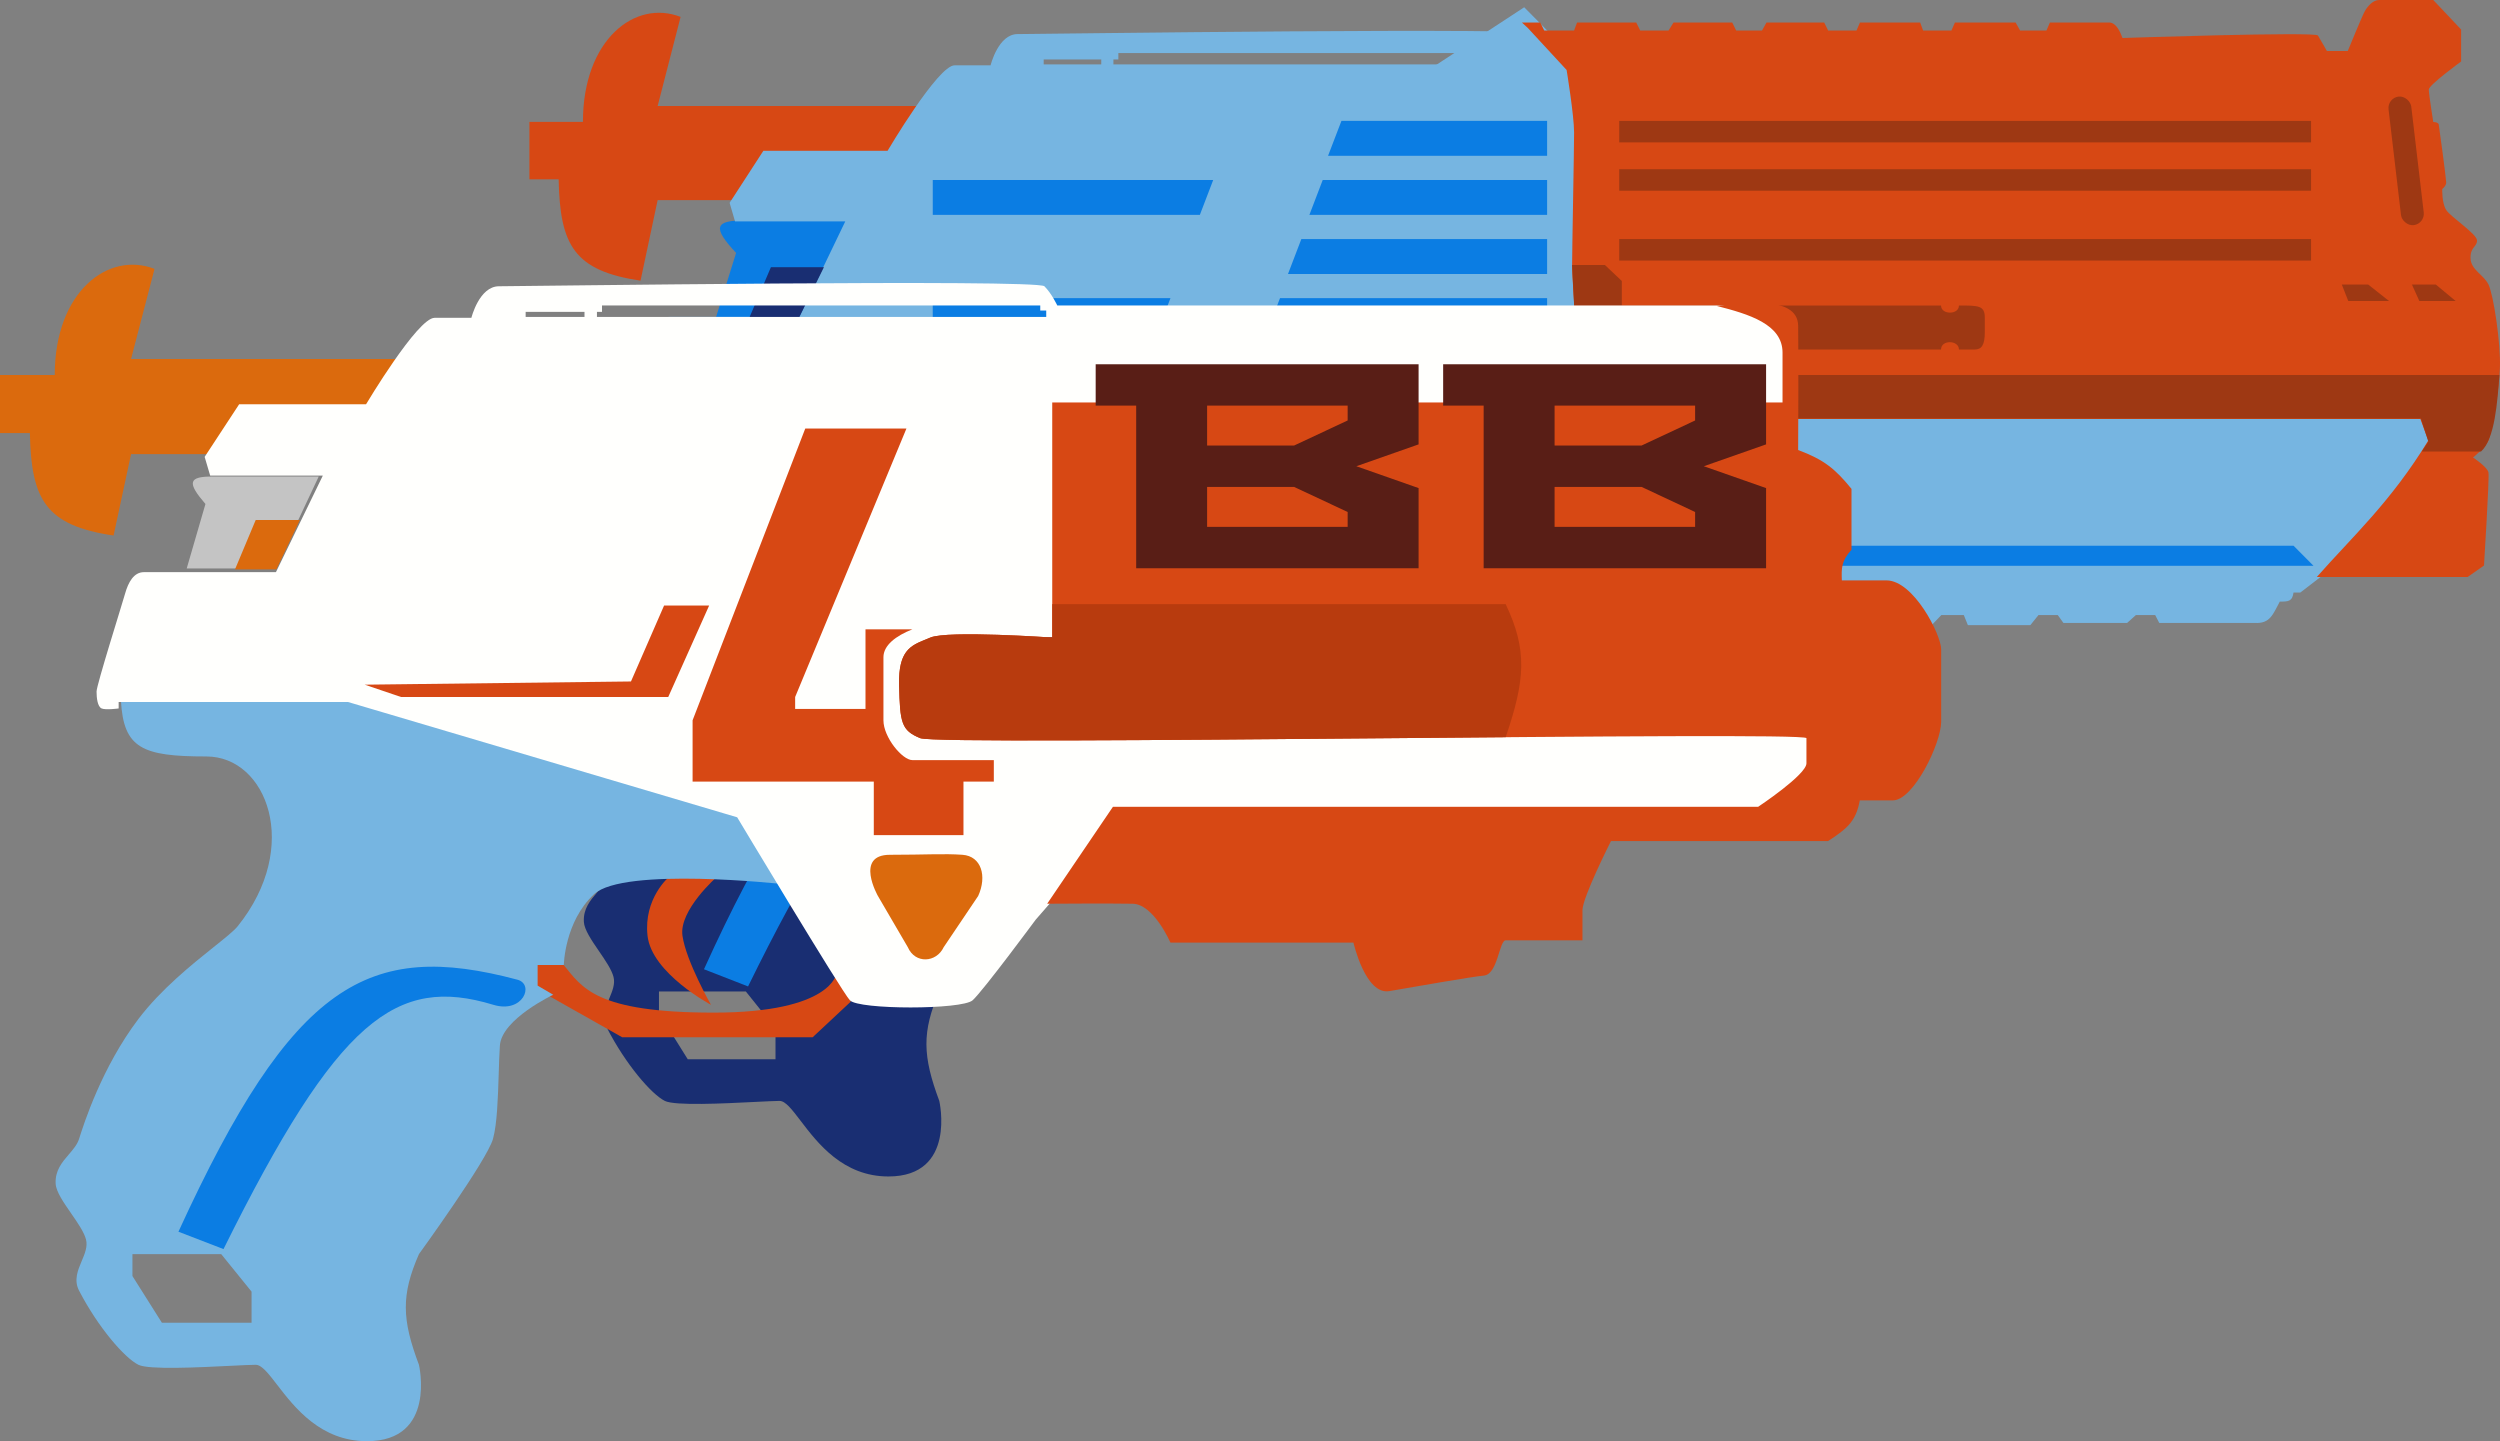 <svg width="85" height="49" viewBox="0 0 85 49" fill="none" xmlns="http://www.w3.org/2000/svg">
<rect x="0" y="0" width="85" height="49" fill="#808080" stroke="none"/>
<path d="M41.848 21.018H40.257C40.257 21.018 39.401 21.741 39.538 23.002C39.676 24.264 41.649 25.325 41.649 25.325C41.649 25.325 40.823 23.864 40.701 23.002C40.579 22.141 41.848 21.018 41.848 21.018Z" fill="#D74814"/>
<path d="M35.76 23.972C35.76 23.972 36.112 23.203 36.739 23.972C37.367 24.741 37.795 25.587 41.741 25.587C45.688 25.587 45.826 24.264 45.826 24.264L46.3 25.218L45.03 26.418L38.885 26.038L35.76 24.741V23.972Z" fill="#192E72"/>
<path d="M22.36 6.804H25.251H29.503L31.691 3.605H22.36L23.14 0.575C21.595 -0.03 19.82 1.344 19.82 4.143H18V6.097H18.994C19.038 8.342 19.52 9.206 21.778 9.543L22.36 6.804Z" fill="#D74814"/>
<path fill-rule="evenodd" clip-rule="evenodd" d="M22.023 15.096H29.718L42.98 18.957L44.036 21.265C44.036 21.265 38.922 20.596 37.637 21.813C36.352 23.029 36.754 23.987 36.754 23.987H35.882V24.679L36.402 24.987C36.402 24.987 34.689 25.802 34.628 26.695C34.609 26.966 34.599 27.296 34.588 27.644C34.564 28.44 34.537 29.33 34.398 29.833C34.2 30.555 31.936 33.709 31.936 33.709C31.34 35.083 31.366 35.903 31.936 37.431C31.936 37.431 32.532 40 30.207 40C28.664 40 27.801 38.868 27.221 38.107C26.927 37.722 26.706 37.431 26.505 37.431C26.352 37.431 26.052 37.447 25.683 37.465L25.682 37.465C24.608 37.519 22.946 37.603 22.604 37.431C22.145 37.201 21.269 36.182 20.631 34.94C20.45 34.586 20.587 34.257 20.718 33.941C20.821 33.693 20.921 33.454 20.86 33.217C20.797 32.968 20.582 32.655 20.367 32.341C20.116 31.975 19.864 31.607 19.851 31.34C19.829 30.898 20.067 30.617 20.291 30.354C20.434 30.186 20.571 30.024 20.631 29.833C20.784 29.34 21.383 27.432 22.604 25.802C23.356 24.799 24.387 23.966 25.11 23.382C25.488 23.076 25.782 22.838 25.909 22.68C28.035 20.003 26.872 16.973 24.868 16.973C22.727 16.973 22.109 16.697 22.023 15.096ZM25.358 33.709H22.405V34.447L23.384 36.016H26.367V34.97L25.358 33.709Z" fill="#192E72"/>
<path d="M25.434 33.539L23.935 32.955C27.739 24.562 30.26 23.147 35.209 24.479C35.791 24.636 35.393 25.626 34.414 25.325C31.184 24.334 29.241 25.781 25.434 33.539Z" fill="#0B7DE3"/>
<path d="M29.941 7.495H25.372C24.26 7.481 24.235 7.746 25.027 8.6L24.215 11.198H28.066L29.941 7.495Z" fill="#0B7DE3"/>
<path fill-rule="evenodd" clip-rule="evenodd" d="M75.15 1.805H76.986L77.567 3.482L77.491 5.328H53.168V12.957L49.252 13.034L48.564 13.696L48.38 15.48L49.252 16.126H52.097H78.607L78.5 17.726L76.481 18.895H55.6L53.428 21.572L52.939 21.895L52.449 22.464C52.449 22.464 50.705 24.848 50.353 25.171C50.002 25.494 46.56 25.494 46.269 25.171C45.978 24.848 42.521 19.018 42.521 19.018L29.58 15.142H21.947V15.357C21.947 15.357 21.518 15.419 21.381 15.357C21.243 15.296 21.212 15.004 21.212 14.788C21.212 14.573 22.054 11.881 22.161 11.496C22.268 11.111 22.451 10.773 22.788 10.773C23.125 10.773 23.92 10.773 23.92 10.773H27.178L28.739 7.528H24.991L24.807 6.897L25.954 5.128H30.177C30.177 5.128 31.89 2.221 32.456 2.221C33.022 2.221 33.68 2.221 33.68 2.221C33.68 2.221 33.94 1.159 34.597 1.159C35.255 1.159 52.495 0.913 52.74 1.159C52.985 1.405 53.168 1.805 53.168 1.805H75.15ZM52.602 1.805H52.327H38.024V2.021H37.856V2.19H38.024H52.801V1.975H52.602V1.805ZM37.443 2.021H35.485V2.19H37.443V2.021Z" fill="#76B5E1"/>
<path d="M28.013 9.085H26.211L25.481 10.793H27.171L28.013 9.085Z" fill="#192E72"/>
<path d="M53.914 2.361L51.823 0.247L29.711 14.733L42.8 18.33L46.293 24.553V25.578H54.095L54.413 25.172H54.658L57.301 22.45L57.895 21.255H59.222L59.466 21.031H60.209L60.316 21.255H62.492L62.725 20.977H63.479L63.617 21.255H65.676L66.005 20.913H66.77L66.908 21.255H69.031L69.307 20.913H69.965L70.156 21.18H72.322L72.619 20.913H73.277L73.415 21.18H76.663C77.18 21.208 77.276 20.897 77.513 20.454C77.799 20.454 77.937 20.454 77.98 20.145H78.213L79.53 19.131L82.247 16.067L83.5 14.807L82.438 13.74H55.496L54.573 13.003L54.382 4.4L53.914 2.361Z" fill="#76B5E1"/>
<path d="M59.551 18.362V15.512L59.031 17.978L54.233 23.817L54.53 24.756L59.551 18.362Z" fill="#0B7DE3"/>
<path d="M59.19 18.992V19.397H60.623L60.74 18.992H61.313V19.237H78.659L77.98 18.554H59.551L59.19 18.992Z" fill="#0B7DE3"/>
<path d="M50.017 20.28C49.39 20.234 48.778 20.28 47.6 20.28C46.422 20.28 47.202 21.664 47.202 21.664L48.197 23.387C48.441 23.956 49.145 23.91 49.39 23.387L50.537 21.664C50.837 20.999 50.644 20.326 50.017 20.28Z" fill="#0B7DE3"/>
<path d="M41.588 11.896H40.089L38.988 14.45L30.131 14.558L31.339 14.973H40.227L41.588 11.896Z" fill="#0B7DE3"/>
<path d="M53.265 2.38L51.947 0.952L51.744 0.765H52.369L52.504 1.037L53.519 1.037L53.62 0.765L55.632 0.765L55.767 1.037H56.731L56.9 0.765L58.895 0.765L59.03 1.037H59.909L60.061 0.765L62.022 0.765L62.157 1.037H63.121L63.239 0.765L65.285 0.765L65.386 1.037H66.35L66.468 0.765L68.531 0.765L68.683 1.037H69.579L69.697 0.765L71.709 0.765C71.963 0.765 72.098 1.116 72.165 1.292C72.165 1.292 78.725 1.071 78.809 1.207C78.894 1.343 79.114 1.734 79.114 1.734H79.824C79.824 1.734 80.297 0.578 80.398 0.391C80.5 0.204 80.686 0 80.889 0L82.731 0L83.678 1.003V2.091C83.678 2.091 82.579 2.89 82.579 3.043C82.579 3.196 82.731 4.148 82.731 4.148C82.731 4.148 82.9 4.148 82.917 4.233C82.934 4.318 83.171 6.086 83.171 6.205C83.171 6.324 83.036 6.426 83.036 6.426C83.036 6.426 83.019 6.902 83.171 7.14C83.323 7.378 84.219 7.956 84.219 8.177C84.219 8.398 83.982 8.398 83.999 8.789C84.016 9.18 84.439 9.333 84.608 9.673C84.777 10.013 85.031 11.679 84.997 12.512C84.963 13.345 84.709 14.739 84.608 14.977C84.507 15.215 84.084 15.555 84.084 15.555C84.084 15.555 84.574 15.878 84.608 16.065C84.642 16.252 84.456 19.227 84.456 19.227L83.898 19.618L78.771 19.618C79.981 18.246 81.291 17.064 82.562 14.977L82.292 14.246L54.651 14.246L53.739 13.447C53.739 13.447 53.451 9.554 53.451 9.044C53.451 8.534 53.519 5.083 53.519 4.505C53.519 3.927 53.265 2.38 53.265 2.38Z" fill="#D74814"/>
<rect width="0.778" height="4.402" rx="0.389" transform="matrix(0.993 -0.119 0.117 0.993 81.165 3.33)" fill="#9E3813"/>
<path d="M80.517 9.673H79.621L79.841 10.234H81.227L80.517 9.673Z" fill="#9E3813"/>
<path d="M83.492 10.234H82.258L82.005 9.673H82.816L83.492 10.234Z" fill="#9E3813"/>
<path d="M54.567 9.01H53.451C53.545 11.011 53.611 11.928 53.739 13.447L54.652 14.229H82.309L82.563 15.011L82.343 15.351H84.355C84.828 14.926 84.912 13.651 84.98 12.75H54.567L55.142 12.291V11.883H65.995C65.995 11.543 66.604 11.56 66.604 11.883H67.145C67.382 11.883 67.483 11.713 67.483 11.305V10.795C67.483 10.387 67.263 10.387 66.604 10.387C66.604 10.71 65.995 10.71 65.995 10.387H55.142V9.554L54.567 9.01Z" fill="#9E3813"/>
<rect x="44.973" y="18.448" width="7.629" height="1.187" rx="0.594" fill="#0B7DE3"/>
<rect x="43.701" y="16.439" width="10.172" height="1.187" rx="0.594" fill="#0B7DE3"/>
<path d="M42.793 12.146H52.601V13.333H42.339L42.793 12.146Z" fill="#0B7DE3"/>
<path d="M43.52 10.137H52.602V11.324H43.066L43.52 10.137Z" fill="#0B7DE3"/>
<path d="M40.795 7.306H31.714V6.119H41.249L40.795 7.306Z" fill="#0B7DE3"/>
<path d="M44.246 8.128H52.602V9.315H43.792L44.246 8.128Z" fill="#0B7DE3"/>
<path d="M44.973 6.119H52.602V7.306H44.519L44.973 6.119Z" fill="#0B7DE3"/>
<path d="M39.342 11.324H31.713V10.137H39.796L39.342 11.324Z" fill="#0B7DE3"/>
<path d="M45.609 4.11H52.602V5.297H45.154L45.609 4.11Z" fill="#0B7DE3"/>
<rect x="55.054" y="5.753" width="23.522" height="0.731" fill="#9E3813"/>
<rect x="55.054" y="8.128" width="23.522" height="0.731" fill="#9E3813"/>
<rect x="55.054" y="4.11" width="23.522" height="0.731" fill="#9E3813"/>
<path d="M24.377 29.81H22.751C22.751 29.81 21.875 30.541 22.016 31.816C22.157 33.091 24.174 34.164 24.174 34.164C24.174 34.164 23.329 32.687 23.204 31.816C23.079 30.945 24.377 29.81 24.377 29.81Z" fill="#D74814"/>
<path d="M18.154 32.796C18.154 32.796 18.513 32.018 19.154 32.796C19.795 33.573 20.233 34.429 24.267 34.429C28.301 34.429 28.442 33.091 28.442 33.091L28.927 34.055L27.629 35.268H21.156L18.154 33.573V32.796Z" fill="#D74814"/>
<path d="M4.456 15.44H7.412H11.758L13.994 12.206H4.456L5.254 9.142C3.675 8.531 1.861 9.92 1.861 12.75H0V14.725H1.016C1.061 16.994 1.554 17.868 3.862 18.208L4.456 15.44Z" fill="#DB6A0D"/>
<path fill-rule="evenodd" clip-rule="evenodd" d="M4.112 23.823H11.977L25.534 27.726L26.613 30.059C26.613 30.059 21.206 29.467 20.2 30.401C19.193 31.335 19.17 32.811 19.17 32.811H18.279V33.511L18.81 33.822C18.81 33.822 17.059 34.646 16.996 35.548C16.977 35.823 16.967 36.157 16.956 36.509C16.931 37.313 16.903 38.212 16.762 38.721C16.558 39.452 14.244 42.64 14.244 42.64C13.636 44.029 13.662 44.858 14.244 46.403C14.244 46.403 14.854 49 12.477 49C10.9 49 10.018 47.856 9.425 47.086C9.125 46.697 8.899 46.403 8.694 46.403C8.537 46.403 8.231 46.418 7.853 46.437L7.853 46.437C6.754 46.492 5.055 46.577 4.706 46.403C4.237 46.17 3.342 45.14 2.689 43.884C2.504 43.527 2.644 43.194 2.778 42.875C2.884 42.624 2.986 42.382 2.924 42.142C2.859 41.891 2.64 41.574 2.42 41.257C2.163 40.886 1.905 40.515 1.892 40.245C1.869 39.798 2.113 39.514 2.342 39.248C2.488 39.078 2.628 38.915 2.689 38.721C2.846 38.223 3.458 36.294 4.706 34.646C5.475 33.632 6.528 32.79 7.267 32.199C7.654 31.89 7.955 31.65 8.084 31.489C10.257 28.784 9.069 25.72 7.02 25.72C4.831 25.72 4.201 25.441 4.112 23.823ZM7.521 42.64H4.503V43.386L5.504 44.972H8.553V43.915L7.521 42.64Z" fill="#76B5E1"/>
<path d="M7.599 42.469L6.067 41.878C9.955 33.393 12.531 31.962 17.59 33.309C18.185 33.467 17.778 34.468 16.777 34.164C13.476 33.162 11.489 34.626 7.599 42.469Z" fill="#0B7DE3"/>
<path d="M10.836 16.203H7.255C6.384 16.192 6.364 16.415 6.985 17.136L6.348 19.328H9.366L10.836 16.203Z" fill="#C4C4C4"/>
<path fill-rule="evenodd" clip-rule="evenodd" d="M58.416 10.386H60.293L60.887 12.081L60.809 13.947H35.947V21.661L31.944 21.739L31.241 22.407L31.053 24.211L31.944 24.864H34.853H61.95L61.841 26.482L59.777 27.664H38.433L36.213 30.37L35.713 30.696L35.212 31.271C35.212 31.271 33.43 33.682 33.07 34.009C32.711 34.335 29.192 34.335 28.895 34.009C28.598 33.682 25.064 27.788 25.064 27.788L11.836 23.869H4.034V24.087C4.034 24.087 3.596 24.149 3.455 24.087C3.315 24.025 3.283 23.729 3.283 23.512C3.283 23.294 4.143 20.572 4.253 20.183C4.362 19.795 4.55 19.453 4.894 19.453C5.238 19.453 6.051 19.453 6.051 19.453H9.382L10.976 16.171H7.146L6.958 15.534L8.131 13.745H12.446C12.446 13.745 14.197 10.806 14.776 10.806C15.354 10.806 16.027 10.806 16.027 10.806C16.027 10.806 16.293 9.733 16.965 9.733C17.637 9.733 35.259 9.484 35.51 9.733C35.76 9.982 35.947 10.386 35.947 10.386H58.416ZM35.369 10.386H35.087H20.468V10.604H20.296V10.775H20.468H35.572V10.557H35.369V10.386ZM19.873 10.604H17.872V10.775H19.873V10.604Z" fill="#FFFFFD"/>
<path d="M10.195 17.68H8.694L7.99 19.359H9.397L10.195 17.68Z" fill="#DB6A0D"/>
<path d="M61.137 15.301C61.137 15.301 61.153 12.144 61.137 11.071C61.122 9.998 59.111 10.321 58.37 10.402C59.466 10.682 60.606 11.024 60.606 11.988V13.683H59.136H35.776V21.677C35.776 21.677 32.211 21.428 31.632 21.677C31.053 21.925 30.538 22.003 30.569 23.294C30.6 24.585 30.647 24.834 31.288 25.098C31.929 25.362 61.419 24.849 61.419 25.098V25.953C61.419 26.342 59.777 27.431 59.777 27.431H37.84L35.604 30.727C35.604 30.727 37.793 30.712 38.512 30.727C39.231 30.743 39.794 32.049 39.794 32.049H46.017C46.017 32.049 46.424 33.838 47.237 33.698C48.05 33.558 49.989 33.216 50.458 33.169C50.927 33.122 50.974 31.971 51.193 31.971H53.804V30.945C53.804 30.51 54.773 28.597 54.773 28.597H62.154C62.783 28.185 63.105 27.936 63.233 27.213H64.358C65.062 27.213 66 25.269 66 24.538V22.081C66 21.583 65.062 19.733 64.139 19.733H62.623C62.607 19.308 62.607 19.07 62.951 18.691V16.622C62.388 15.928 62.002 15.624 61.137 15.301Z" fill="#D74814"/>
<path fill-rule="evenodd" clip-rule="evenodd" d="M35.776 20.541V21.677C35.776 21.677 32.211 21.428 31.632 21.677C31.579 21.7 31.526 21.721 31.474 21.742C30.963 21.95 30.54 22.122 30.569 23.294C30.6 24.585 30.647 24.834 31.288 25.098C31.615 25.233 39.45 25.165 47.048 25.1C48.454 25.088 49.852 25.076 51.193 25.065C51.857 23.119 51.939 22.107 51.193 20.541H35.776Z" fill="#B83B0E"/>
<path d="M32.726 29.063C32.085 29.017 31.46 29.063 30.256 29.063C29.052 29.063 29.849 30.463 29.849 30.463L30.866 32.205C31.116 32.78 31.835 32.733 32.085 32.205L33.258 30.463C33.565 29.79 33.367 29.11 32.726 29.063Z" fill="#DB6A0D"/>
<path d="M30.819 14.57H27.379L23.548 24.491V26.575H29.709V28.395H32.758V26.575H33.79V25.844H31.022C30.678 25.844 30.037 25.067 30.037 24.491V22.345C30.037 21.941 30.458 21.618 31.022 21.397H29.427V24.103H27.035V23.698L30.819 14.57Z" fill="#D74814"/>
<path d="M24.111 20.588H22.579L21.453 23.17L12.4 23.279L13.635 23.698H22.72L24.111 20.588Z" fill="#D74814"/>
<path d="M37.253 13.791V12.384H48.232V15.109L46.116 15.852L48.232 16.595V19.32H38.63V13.791H37.253ZM41.042 17.913H45.82V17.408L43.999 16.555H41.042V17.913ZM41.042 15.148H43.999L45.82 14.296V13.791H41.042V15.148Z" fill="#591E16"/>
<path d="M49.067 13.791V12.384H60.047V15.109L57.93 15.852L60.047 16.595V19.32H50.444V13.791H49.067ZM52.856 17.913H57.634V17.408L55.814 16.555H52.856V17.913ZM52.856 15.148H55.814L57.634 14.296V13.791H52.856V15.148Z" fill="#591E16"/>
</svg>
